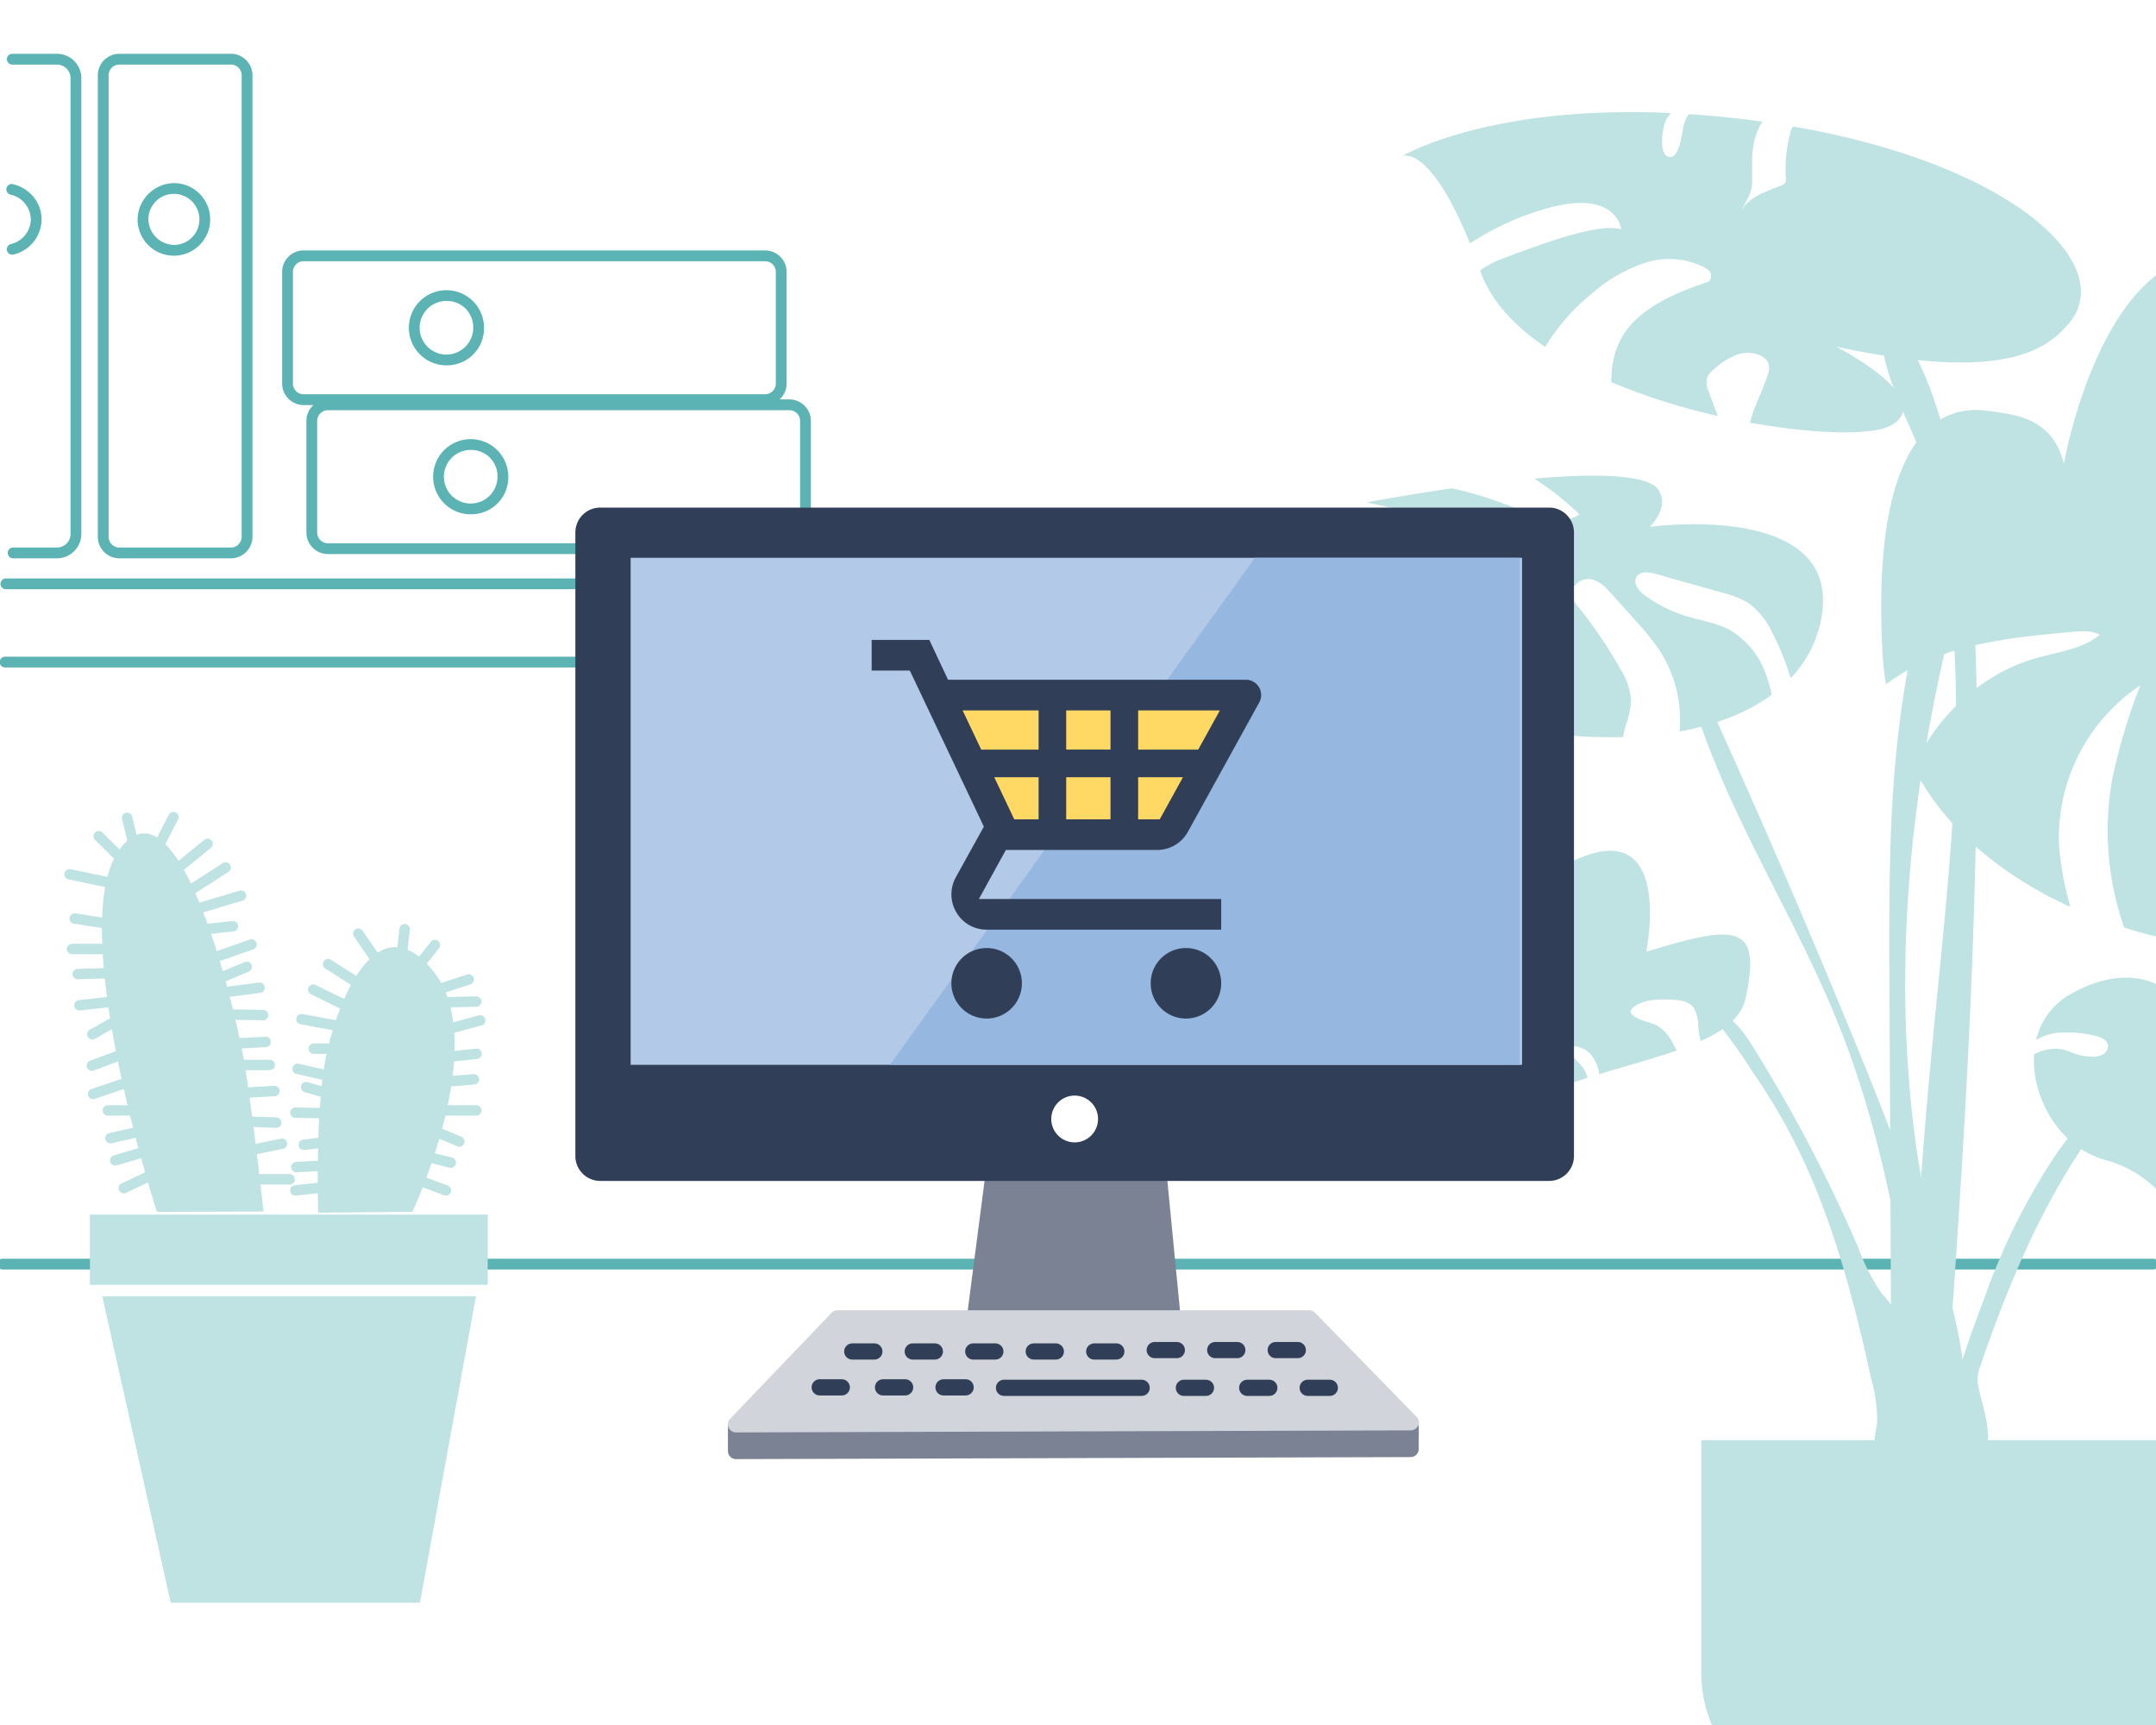<svg xmlns="http://www.w3.org/2000/svg" xmlns:xlink="http://www.w3.org/1999/xlink" width="400" height="320" viewBox="0 0 400 320"><rect x="0" y="0" width="400" height="320" fill="#333333" stroke="none"/><defs><clipPath id="a"><rect width="231.323" height="314.51" fill="#bfe2e2"/></clipPath><clipPath id="c"><rect width="400" height="320"/></clipPath></defs><g id="b" clip-path="url(#c)"><rect width="400" height="320" fill="#fff"/><path d="M399,1H0A1,1,0,0,1-1,0,1,1,0,0,1,0-1H399a1,1,0,0,1,1,1A1,1,0,0,1,399,1Z" transform="translate(0.5 234.5)" fill="#5bb3b3"/><path d="M3-1H23.688a4,4,0,0,1,4,4V88.594a4,4,0,0,1-4,4H3a4,4,0,0,1-4-4V3A4,4,0,0,1,3-1ZM23.688,90.594a2,2,0,0,0,2-2V3a2,2,0,0,0-2-2H3A2,2,0,0,0,1,3V88.594a2,2,0,0,0,2,2Z" transform="translate(19.148 10.979)" fill="#5bb3b3"/><path d="M27.656,20.385a6.735,6.735,0,1,1-6.968,6.731A6.86,6.86,0,0,1,27.656,20.385Zm0,11.463a4.737,4.737,0,1,0-4.968-4.731A4.859,4.859,0,0,0,27.656,31.848Z" transform="translate(4.836 13.584)" fill="#5bb3b3"/><path d="M9.37,93.594H1.239a1,1,0,1,1,0-2H9.37A2.533,2.533,0,0,0,11.9,89.063V4.531A2.533,2.533,0,0,0,9.37,2H1.086a1,1,0,1,1,0-2H9.37A4.536,4.536,0,0,1,13.9,4.531V89.063A4.536,4.536,0,0,1,9.37,93.594Z" transform="translate(1.192 9.979)" fill="#5bb3b3"/><path d="M1.095,33.636a1,1,0,0,1-.245-1.97,4.781,4.781,0,0,0,3.689-4.574A4.77,4.77,0,0,0,.771,22.5a1,1,0,0,1,.459-1.947,7.031,7.031,0,0,1,3.788,2.34,6.61,6.61,0,0,1,1.522,4.2,6.778,6.778,0,0,1-5.2,6.512A1,1,0,0,1,1.095,33.636Z" transform="translate(1.177 13.609)" fill="#5bb3b3"/><path d="M3-1H88.594a4,4,0,0,1,4,4V23.688a4,4,0,0,1-4,4H3a4,4,0,0,1-4-4V3A4,4,0,0,1,3-1ZM88.594,25.688a2,2,0,0,0,2-2V3a2,2,0,0,0-2-2H3A2,2,0,0,0,1,3V23.688a2,2,0,0,0,2,2Z" transform="translate(53.344 47.454)" fill="#5bb3b3"/><path d="M70.594,51.2a6.971,6.971,0,1,1,6.731-6.968A6.86,6.86,0,0,1,70.594,51.2Zm0-11.935a4.973,4.973,0,1,0,4.731,4.967A4.859,4.859,0,0,0,70.594,39.262Z" transform="translate(12.472 16.569)" fill="#5bb3b3"/><path d="M3-1H88.594a4,4,0,0,1,4,4V23.688a4,4,0,0,1-4,4H3a4,4,0,0,1-4-4V3A4,4,0,0,1,3-1ZM88.594,25.688a2,2,0,0,0,2-2V3a2,2,0,0,0-2-2H3A2,2,0,0,0,1,3V23.688a2,2,0,0,0,2,2Z" transform="translate(57.846 75.093)" fill="#5bb3b3"/><path d="M74.42,74.682a6.971,6.971,0,1,1,6.731-6.968A6.86,6.86,0,0,1,74.42,74.682Zm0-11.935a4.973,4.973,0,1,0,4.731,4.967A4.859,4.859,0,0,0,74.42,62.747Z" transform="translate(13.148 20.722)" fill="#5bb3b3"/><path d="M160.225,99.219H-.371a1,1,0,0,1-1-1,1,1,0,0,1,1-1h159.6V84.7H-.222a1,1,0,0,1-1-1,1,1,0,0,1,1-1H160.225a1,1,0,0,1,1,1V98.219A1,1,0,0,1,160.225,99.219Z" transform="translate(1.314 24.605)" fill="#5bb3b3"/><g transform="translate(213.609 20.801)" clip-path="url(#a)"><path d="M122.848,63.461c-2.089-10.347-5.325-24.831-12.657-32.685-5.282,4.116,5.227,22.062,6.77,27.772a162.755,162.755,0,0,1,5.214,34.888c1.131,24.177-1.927,48.325-4.215,72.421q-3.575,37.669-4.649,75.522l6.472.17c3.2-43.4,6.3-86.85,6.49-130.367.069-15.976-.266-32.059-3.425-47.72" transform="translate(26.884 7.61)" fill="#bfe2e2"/><path d="M126.01,199.756c-2.061-15.06-7.646-29.385-13.367-43.468Q98.276,120.926,82.4,86.2l-3.333-4.326c5.287,23.789,19.738,44.4,28.826,67.012,10.092,25.109,13.437,52.331,16.694,79.2a2.8,2.8,0,0,0,2.518-.422c.087-9.317.172-18.674-1.091-27.907" transform="translate(19.551 20.247)" fill="#bfe2e2"/><path d="M120.308,195.918a20.248,20.248,0,0,0-1.981-5.635,48.786,48.786,0,0,0-3.29-4.23,37.957,37.957,0,0,1-4.288-8.41A277.478,277.478,0,0,0,91.341,140.6c-2.072-3.4-4.869-7.173-8.848-7.176a86.486,86.486,0,0,1,8.064,10.725c1.382,2.051,2.764,4.1,4.065,6.205A112.1,112.1,0,0,1,103.5,168.3c4.283,10.879,7.149,22.252,9.65,33.654a29.584,29.584,0,0,1,1.118,7.743c-.075,1.621-.79,3.551-.43,5.161.419,1.872,1.507,2.418,3.247,3.028.877.308,8.9,1.3,8.959,1.55q-2.866-11.761-5.734-23.524" transform="translate(20.399 32.995)" fill="#bfe2e2"/><path d="M136.7,51.307c-5.471.165-10.43,3.65-13.62,8.1s-4.872,9.78-6.284,15.068a197.438,197.438,0,0,0-5.476,29.165c-1.67,15.065-1.6,30.262-1.528,45.419q.211,44.541.422,89.082l14.5,9.557c-1.89-8.5-.378-17.37-1.049-26.053-.676-8.758-3.556-17.169-5.673-25.7a176.634,176.634,0,0,1-4.309-26.018c-3.131-33.305,1.578-67.018,10.638-99.22,2.147-7.626,5.217-16.005,12.376-19.4" transform="translate(27.144 12.687)" fill="#bfe2e2"/><path d="M201.485,78.127l-9.721-5.187c-4.067-2.17-8.851-4.388-13.093-2.587-1.52.646-3.273,1.772-4.639.844a2.553,2.553,0,0,1-.422-3.388,6.467,6.467,0,0,1,2.995-2.205,33.378,33.378,0,0,1,27.311.5c-3.315-29.7-19.791-44.453-32.56-45.008-21.973-.955-28.9,38.932-28.9,38.932-2.149-8.837-9.66-9.148-13.852-9.792-12.286-1.891-21.6,9.879-19.824,44.425a57.9,57.9,0,0,0,.66,6.263,37.816,37.816,0,0,1,8.18-4.624c8.253-3.4,17.3-4.258,26.183-5.08,1.8-.167,3.721-.314,5.335.508-3.242,2.677-7.681,3.186-11.728,4.319-10.179,2.854-18.565,10.723-22.868,20.336,6.894,13.133,18.732,21.112,29.123,25.845a55.849,55.849,0,0,1-2.107-11.463,33.911,33.911,0,0,1,15.076-29.627,107.953,107.953,0,0,0-5.219,17.442,54.509,54.509,0,0,0,2.221,27.465,74.017,74.017,0,0,0,10.556,2.593s13.852-2.389,20.063,5.255a246.3,246.3,0,0,0,13.329-34.139,52.571,52.571,0,0,0-14.126-9.275,20.532,20.532,0,0,1-6.107-3.723c-1.679-1.71-2.647-4.375-1.65-6.556,1.162-2.543,4.4-3.39,7.192-3.229,7.305.423,13.483,5.529,17.7,11.611a140.573,140.573,0,0,0,3.888-28.754c-.992-.607-2-1.171-2.991-1.7" transform="translate(26.845 5.212)" fill="#bfe2e2"/><path d="M109.863,2.672a1.785,1.785,0,0,0-.422.732,25.962,25.962,0,0,0-.939,8.989,1.376,1.376,0,0,1-.085.646,1.358,1.358,0,0,1-.781.569c-2.749,1.1-5.9,2.044-7.36,4.619,1.025-2.21,1.936-3.057,1.966-5.507.032-2.641-.215-5.138.491-7.736a12.3,12.3,0,0,1,1.392-3.214c-.141-.019-.276-.042-.417-.061C99.073,1.074,94.7.645,90.574.372c-.041.041-.1.069-.135.114a6.173,6.173,0,0,0-1.068,2.856c-.268,1.259-.788,5.641-2.76,4.912-1.757-.651-.993-5.472-.4-6.7A6.131,6.131,0,0,1,87.16.176C53.2-1.4,37.311,8.157,37.311,8.157s5.063-2.411,12.575,16.211a50.839,50.839,0,0,1,14.3-6.523c11.345-3.211,13.577,2.2,13.733,3.926C73.606,20.213,60,25.689,55.7,27.264a18.64,18.64,0,0,0-3.93,2.089c.036.1.072.2.109.3,1.9,5.371,6.244,10,11.959,13.9a38.639,38.639,0,0,1,8.918-10.112,27.983,27.983,0,0,1,9.664-5.493,14.511,14.511,0,0,1,10.967.847c.629.35,1.291.888,1.242,1.583-.031.442-.223,1.007-.652,1.145C79.286,36.247,76.15,42.381,76.1,50.092a119.948,119.948,0,0,0,19.759,6.274C95.3,54.882,94.743,53.4,94.2,51.909a4.017,4.017,0,0,1-.324-2.642,3.836,3.836,0,0,1,1.241-1.539,13.546,13.546,0,0,1,4.177-2.669,5.742,5.742,0,0,1,4.818.272,2.586,2.586,0,0,1,1.156,1.277,3.4,3.4,0,0,1-.158,2.155c-.944,2.985-2.513,5.835-3.272,8.833,12.346,2.251,22.954,2.391,26.233.478,8.6-5.015-10.27-14.57-10.27-14.57,31.288,6.688,38.932.478,42.991-4.06,9.664-10.8-9.76-29.66-50.929-36.774" transform="translate(9.226 0)" fill="#bfe2e2"/><path d="M158.814,131.092l-1.912.716s-6.688-6.926-18.869,0a13,13,0,0,0-6.327,8.479,9.826,9.826,0,0,1,3.849-1.322,21.613,21.613,0,0,1,6.809.486c1.152.221,2.553.731,2.657,1.9a1.8,1.8,0,0,1-.969,1.633,3.886,3.886,0,0,1-1.941.405,9.693,9.693,0,0,1-2.971-.471c-.863-.281-1.688-.682-2.573-.879a7.851,7.851,0,0,0-5.256.934c-.521,8.129,4.811,17.344,13.411,19.647,13.376,3.582,16.241,18.868,14.57,9.553s21.734-9.315,21.975-22.212-22.451-18.869-22.451-18.869" transform="translate(32.462 31.833)" fill="#bfe2e2"/><path d="M92.458,63.572s3.521-3.344,1.848-6.448c-1.216-3.275-11.118-3.562-23.288-2.507a53.373,53.373,0,0,1,8.422,6.636,7.717,7.717,0,0,1-5.9,1A29.23,29.23,0,0,1,67.761,60.2a70.7,70.7,0,0,0-12-3.784c-5.519.8-10.984,1.715-15.9,2.632q6.5,1.25,12.865,3.088c2.021.589,4.5,1.978,4.026,4.027-4.534-.166-8.776-2.118-13.093-3.509A61.99,61.99,0,0,0,33.34,60.33c-5.307,1.1-9.423,2.1-11.4,2.764C-3.618,71.693.2,85.545.2,85.545s0-10.27,11.943-5.255a219.783,219.783,0,0,0,20.6,10.078A71.63,71.63,0,0,0,39.687,79.42a7.261,7.261,0,0,1,1.575-2.264,2.381,2.381,0,0,1,2.572-.455c1.074.576,1.236,2.037,1.157,3.253a20.913,20.913,0,0,1-1.806,7.236c-.944,2.09-2.228,4.03-3.358,6.028a158.49,158.49,0,0,0,22.487,6.738,90.1,90.1,0,0,0,4.712-22.107l2.665.587a2.021,2.021,0,0,1,1.115.5,1.909,1.909,0,0,1,.375.873,25.644,25.644,0,0,1-.494,12.27,61.678,61.678,0,0,1-3.228,8.891,101.282,101.282,0,0,0,20.033,1.6c.155-.731.324-1.458.529-2.177A16.794,16.794,0,0,0,89,95.732a12.469,12.469,0,0,0-2.021-5.854A84.353,84.353,0,0,0,79.3,78.516a4.85,4.85,0,0,1-1.27-2.362c-.19-1.719,1.736-3.139,3.445-2.879,1.631.248,2.866,1.554,3.966,2.783l4.379,4.892a46.928,46.928,0,0,1,4.523,5.607,23.8,23.8,0,0,1,3.653,14.97c6.965-1.262,12.731-3.6,17.105-6.824a27.139,27.139,0,0,0-.948-3.378,15.579,15.579,0,0,0-6.732-8.581c-2.521-1.387-5.448-1.782-8.2-2.626a25.8,25.8,0,0,1-7.653-3.834c-1.109-.811-2.259-2.208-1.578-3.4.656-1.145,2.342-.942,3.612-.584l12.308,3.472a16.793,16.793,0,0,1,4.98,2,14.248,14.248,0,0,1,4.271,5.355,45.606,45.606,0,0,1,3.436,8.505,21.494,21.494,0,0,0,5.326-9.433c6.209-23.884-31.465-18.629-31.465-18.629" transform="translate(0 13.371)" fill="#bfe2e2"/><path d="M81.639,128.594s5.378-26.033-13.83-16.719-31.5,38.214-24.841,57.561c5.927-9.388,16.983-14.037,27.814-17.472a7.849,7.849,0,0,0-.773-1.729,11.96,11.96,0,0,0-4.343-3.6,4.785,4.785,0,0,1,5.477.767,7.053,7.053,0,0,1,1.787,3.9c5.12-1.562,10.1-2.906,14.381-4.4l-.579-1.039a8.858,8.858,0,0,0-2.637-3.319c-1.594-1.03-3.8-1.008-5.121-2.374a.776.776,0,0,1-.258-.473.806.806,0,0,1,.314-.577c1.766-1.7,4.5-1.729,6.946-1.659,1.636.047,3.51.212,4.483,1.528a6.544,6.544,0,0,1,.814,3.416,16.821,16.821,0,0,0,.478,2.759c4.445-2.006,7.557-4.44,8.327-7.966,3.073-14.092-2.049-13.614-18.44-8.6" transform="translate(10.174 27.167)" fill="#bfe2e2"/><path d="M81.8,240.721a25.019,25.019,0,0,0,24.946,24.946h41.187a25.019,25.019,0,0,0,24.947-24.946v-43.2H81.8Z" transform="translate(20.228 48.843)" fill="#bfe2e2"/><path d="M156.353,138.275c1.61,1.392.024,4.027-1.486,5.537-14.662,14.657-23.514,34.481-30.333,54.43a7.282,7.282,0,0,0-.572,3.257c.5,3.739,4.027,11.531.076,15.146-2.563,2.345-4.382,0-5.1-3.191-1.706-7.613,4.019-21.406,6.566-28.453a121.061,121.061,0,0,1,12.808-25.553c1.293-1.958,16.575-22.439,18.036-21.173" transform="translate(29.336 34.179)" fill="#bfe2e2"/></g><g transform="translate(0 26.951)"><path d="M136.552,236.18V231.8l18.826-15.281h87.515L261.719,231.8v4Z" transform="translate(0 6.047)" fill="#9aa2b0"/><path d="M136.552,236.18V231.8l18.826-15.281h87.515L261.719,231.8v4Z" transform="translate(0 6.047)" fill="#7a8293"/><path d="M136.552,237.68a1.5,1.5,0,0,1-1.5-1.5V231.8a1.5,1.5,0,0,1,.555-1.165l18.826-15.281a1.5,1.5,0,0,1,.945-.335h87.515a1.5,1.5,0,0,1,.945.335l18.826,15.281a1.5,1.5,0,0,1,.555,1.165v4a1.5,1.5,0,0,1-1.5,1.5l-125.167.378Zm1.5-5.166v2.161l122.167-.369v-1.792l-17.858-14.5H155.91Z" transform="translate(0 6.047)" fill="#7a8293"/><path d="M183.04,186.313l-3.968,30.556h40.2l-2.975-30.556Z" transform="translate(0 2.9)" fill="#7a8293"/><path d="M111.361,64.163H287.4a4.614,4.614,0,0,1,4.614,4.614V184.458a4.614,4.614,0,0,1-4.614,4.614H111.361a4.614,4.614,0,0,1-4.614-4.614V68.777a4.614,4.614,0,0,1,4.614-4.614" transform="translate(0 3.047)" fill="#313e58"/><path d="M0,0H165.387V94.057H0Z" transform="translate(117 76.524)" fill="#b2cae7"/><path d="M199.38,173.242a4.339,4.339,0,1,1-4.339,4.338,4.338,4.338,0,0,1,4.339-4.338" transform="translate(0 3.047)" fill="#fff"/><path d="M136.552,231.222l18.826-19.657h87.515l18.826,19.283Z" transform="translate(0 6.047)" fill="#d1d5db"/><path d="M136.552,232.722a1.5,1.5,0,0,1-1.083-2.538l18.826-19.657a1.5,1.5,0,0,1,1.083-.462h87.515a1.5,1.5,0,0,1,1.073.452L262.792,229.8a1.5,1.5,0,0,1-1.069,2.548l-125.167.374Zm19.466-19.657-15.943,16.646,118.093-.353-15.907-16.294Z" transform="translate(0 6.047)" fill="#d1d5db"/><path d="M4.1,1.5H0A1.5,1.5,0,0,1-1.5,0,1.5,1.5,0,0,1,0-1.5H4.1A1.5,1.5,0,0,1,5.6,0,1.5,1.5,0,0,1,4.1,1.5Z" transform="translate(158.122 223.759)" fill="#313e58"/><path d="M4.1,1.5H0A1.5,1.5,0,0,1-1.5,0,1.5,1.5,0,0,1,0-1.5H4.1A1.5,1.5,0,0,1,5.6,0,1.5,1.5,0,0,1,4.1,1.5Z" transform="translate(169.344 223.759)" fill="#313e58"/><path d="M4.1,1.5H0A1.5,1.5,0,0,1-1.5,0,1.5,1.5,0,0,1,0-1.5H4.1A1.5,1.5,0,0,1,5.6,0,1.5,1.5,0,0,1,4.1,1.5Z" transform="translate(180.567 223.759)" fill="#313e58"/><path d="M4.1,1.5H0A1.5,1.5,0,0,1-1.5,0,1.5,1.5,0,0,1,0-1.5H4.1A1.5,1.5,0,0,1,5.6,0,1.5,1.5,0,0,1,4.1,1.5Z" transform="translate(152.078 230.414)" fill="#313e58"/><path d="M4.1,1.5H0A1.5,1.5,0,0,1-1.5,0,1.5,1.5,0,0,1,0-1.5H4.1A1.5,1.5,0,0,1,5.6,0,1.5,1.5,0,0,1,4.1,1.5Z" transform="translate(163.829 230.414)" fill="#313e58"/><path d="M4.1,1.5H0A1.5,1.5,0,0,1-1.5,0,1.5,1.5,0,0,1,0-1.5H4.1A1.5,1.5,0,0,1,5.6,0,1.5,1.5,0,0,1,4.1,1.5Z" transform="translate(175.052 230.414)" fill="#313e58"/><path d="M4.1,1.5H0A1.5,1.5,0,0,1-1.5,0,1.5,1.5,0,0,1,0-1.5H4.1A1.5,1.5,0,0,1,5.6,0,1.5,1.5,0,0,1,4.1,1.5Z" transform="translate(219.642 230.5)" fill="#313e58"/><path d="M4.1,1.5H0A1.5,1.5,0,0,1-1.5,0,1.5,1.5,0,0,1,0-1.5H4.1A1.5,1.5,0,0,1,5.6,0,1.5,1.5,0,0,1,4.1,1.5Z" transform="translate(231.394 230.5)" fill="#313e58"/><path d="M4.1,1.5H0A1.5,1.5,0,0,1-1.5,0,1.5,1.5,0,0,1,0-1.5H4.1A1.5,1.5,0,0,1,5.6,0,1.5,1.5,0,0,1,4.1,1.5Z" transform="translate(242.616 230.5)" fill="#313e58"/><path d="M25.533,1.5H0A1.5,1.5,0,0,1-1.5,0,1.5,1.5,0,0,1,0-1.5H25.533a1.5,1.5,0,0,1,1.5,1.5A1.5,1.5,0,0,1,25.533,1.5Z" transform="translate(186.274 230.5)" fill="#313e58"/><path d="M4.1,1.5H0A1.5,1.5,0,0,1-1.5,0,1.5,1.5,0,0,1,0-1.5H4.1A1.5,1.5,0,0,1,5.6,0,1.5,1.5,0,0,1,4.1,1.5Z" transform="translate(191.79 223.759)" fill="#313e58"/><path d="M4.1,1.5H0A1.5,1.5,0,0,1-1.5,0,1.5,1.5,0,0,1,0-1.5H4.1A1.5,1.5,0,0,1,5.6,0,1.5,1.5,0,0,1,4.1,1.5Z" transform="translate(203.012 223.759)" fill="#313e58"/><path d="M4.1,1.5H0A1.5,1.5,0,0,1-1.5,0,1.5,1.5,0,0,1,0-1.5H4.1A1.5,1.5,0,0,1,5.6,0,1.5,1.5,0,0,1,4.1,1.5Z" transform="translate(214.235 223.5)" fill="#313e58"/><path d="M4.1,1.5H0A1.5,1.5,0,0,1-1.5,0,1.5,1.5,0,0,1,0-1.5H4.1A1.5,1.5,0,0,1,5.6,0,1.5,1.5,0,0,1,4.1,1.5Z" transform="translate(225.458 223.5)" fill="#313e58"/><path d="M4.1,1.5H0A1.5,1.5,0,0,1-1.5,0,1.5,1.5,0,0,1,0-1.5H4.1A1.5,1.5,0,0,1,5.6,0,1.5,1.5,0,0,1,4.1,1.5Z" transform="translate(236.681 223.5)" fill="#313e58"/><path d="M604.764,2734.459H487.886l67.723-94.057h49.156v94.057Z" transform="translate(-322.782 -2563.877)" fill="#96b7df"/><path d="M604.764,2734.958H486.909l.57-.792,67.872-94.265h49.912v94.557h-.5Zm-115.9-1h115.4V2640.9h-48.4Z" transform="translate(-322.782 -2563.877)" fill="rgba(0,0,0,0)"/><path d="M-253.061-2503.741h55.342l-13.243,25.759h-30.18Z" transform="translate(427.19 2606.017)" fill="#ffd964"/><g transform="translate(161.721 91.761)"><path d="M164.9,77.39a6.51,6.51,0,0,0,5.72-3.367l13.24-24a2.833,2.833,0,0,0-2.472-4.208H126.125l-3.475-7.392h-10.7v5.685h7.081L132.767,73.06l-5.205,9.4a6.547,6.547,0,0,0,.116,6.522,6.468,6.468,0,0,0,5.606,3.19H176.8V86.491H131.842l5.007-9.1ZM134.7,63.9h8.221v7.8H138.4Zm21.565,7.8h-8.221V63.9h8.221Zm-8.221-20.2h8.221v7.267h-8.221ZM165.4,71.7h-4.007V63.9h8.314Zm7.136-12.928H161.395V51.507h15.156Zm-29.614-7.267v7.267H132.275l-3.446-7.267Z" transform="translate(-111.955 -38.427)" fill="#313e58"/><path d="M123.558,58.77a6.54,6.54,0,1,0,6.54,6.54,6.531,6.531,0,0,0-6.54-6.54" transform="translate(-102.229 -1.615)" fill="#313e58"/><path d="M136.271,58.77a6.54,6.54,0,1,0,6.543,6.54,6.528,6.528,0,0,0-6.543-6.54" transform="translate(-77.968 -1.615)" fill="#313e58"/></g></g><g transform="translate(11.941 150.6)"><rect width="73.805" height="13.033" transform="translate(4.74 74.712)" fill="#bfe2e2"/><path d="M71.336,84.457,60.947,141.305H14.705L2.008,84.457Z" transform="translate(5.023 5.405)" fill="#bfe2e2"/><path d="M22.764,72.028S37.506,40.761,26.586,27.3s-18.564,7.48-20.2,17.952S5.292,72.178,5.292,72.178Z" transform="translate(41.797 2.175)" fill="#bfe2e2"/><path d="M45.5,73.523S27.958,19.331,38.879,5.867s21.362,30.4,23,40.877,3.4,26.723,3.4,26.723Z" transform="translate(-28.332 0.68)" fill="#bfe2e2"/><path d="M5.674,4.67a.965.965,0,0,0,.521-1.778L.735-.6A.965.965,0,0,0-.3,1.028l5.46,3.49A.96.96,0,0,0,5.674,4.67Z" transform="translate(48.687 28.021)" fill="#bfe2e2"/><path d="M7.312,4.67a.965.965,0,0,0,.426-1.831L.641-.651A.965.965,0,1,0-.211,1.081l7.1,3.49A.961.961,0,0,0,7.312,4.67Z" transform="translate(45.957 32.758)" fill="#bfe2e2"/><path d="M8.406,2.676A.965.965,0,0,0,8.578.762L.388-.734a.965.965,0,1,0-.347,1.9l8.19,1.5A.971.971,0,0,0,8.406,2.676Z" transform="translate(43.773 38.244)" fill="#bfe2e2"/><path d="M.215,1.18h7.1a.965.965,0,0,0,0-1.93H.215a.965.965,0,1,0,0,1.93Z" transform="translate(46.055 43.719)" fill="#bfe2e2"/><path d="M10.044,3.424a.965.965,0,0,0,.214-1.906L.43-.726A.965.965,0,1,0,0,1.156L9.828,3.4A.968.968,0,0,0,10.044,3.424Z" transform="translate(43.052 47.459)" fill="#bfe2e2"/><path d="M10.6,1.385a.965.965,0,0,0,.019-1.929L.234-.75A.965.965,0,0,0,.2,1.179l10.381.206Z" transform="translate(42.618 55.59)" fill="#bfe2e2"/><path d="M5.856,2.829A.965.965,0,0,0,6.127.938L.486-.711A.965.965,0,0,0-.056,1.141L5.585,2.79A.965.965,0,0,0,5.856,2.829Z" transform="translate(44.632 50.849)" fill="#bfe2e2"/><path d="M4.051,6.744a.965.965,0,0,0,.794-1.513L1.009-.333A.965.965,0,1,0-.58.762L3.256,6.327A.964.964,0,0,0,4.051,6.744Z" transform="translate(54.335 22.409)" fill="#bfe2e2"/><path d="M.216,7.363a.965.965,0,0,0,.958-.86L1.85.32A.965.965,0,1,0-.068.11L-.744,6.293A.965.965,0,0,0,.11,7.357.976.976,0,0,0,.216,7.363Z" transform="translate(62.233 21.584)" fill="#bfe2e2"/><path d="M.214,5.714A.963.963,0,0,0,.97,5.35L4.58.816a.965.965,0,0,0-1.51-1.2L-.54,4.148A.965.965,0,0,0,.214,5.714Z" transform="translate(64.94 24.47)" fill="#bfe2e2"/><path d="M.215,3.241a.964.964,0,0,0,.3-.048L6.833,1.132A.965.965,0,0,0,6.234-.7L-.084,1.359a.965.965,0,0,0,.3,1.882Z" transform="translate(68.551 30.859)" fill="#bfe2e2"/><path d="M.214,1.385H.237l9.027-.206A.965.965,0,0,0,9.22-.75L.193-.544A.965.965,0,0,0,.214,1.385Z" transform="translate(67.197 34.981)" fill="#bfe2e2"/><path d="M.214,2.829A.966.966,0,0,0,.467,2.8L6.559,1.146a.965.965,0,1,0-.5-1.863L-.037.932a.965.965,0,0,0,.251,1.9Z" transform="translate(70.808 38.484)" fill="#bfe2e2"/><path d="M.214,1.8A.975.975,0,0,0,.32,1.792l5.641-.618a.965.965,0,1,0-.21-1.918L.11-.126A.965.965,0,0,0,.214,1.8Z" transform="translate(70.582 44.667)" fill="#bfe2e2"/><path d="M.214,1.592q.038,0,.077,0l5.19-.412A.965.965,0,0,0,5.328-.747L.138-.335A.965.965,0,0,0,.214,1.592Z" transform="translate(70.582 49.407)" fill="#bfe2e2"/><path d="M.215,1.18H8.339a.965.965,0,1,0,0-1.93H.215a.965.965,0,1,0,0,1.93Z" transform="translate(68.099 55.177)" fill="#bfe2e2"/><path d="M6.082,3.653A.965.965,0,0,0,6.457,1.8L.59-.674A.965.965,0,1,0-.16,1.1L5.707,3.577A.962.962,0,0,0,6.082,3.653Z" transform="translate(67.197 58.475)" fill="#bfe2e2"/><path d="M5.18,2.417a.965.965,0,0,0,.232-1.9L.448-.721A.965.965,0,0,0-.018,1.151L4.946,2.388A.967.967,0,0,0,5.18,2.417Z" transform="translate(66.52 63.627)" fill="#bfe2e2"/><path d="M6.307,3.447a.965.965,0,0,0,.337-1.869L.551-.689A.965.965,0,1,0-.122,1.119L5.971,3.386A.963.963,0,0,0,6.307,3.447Z" transform="translate(64.49 67.75)" fill="#bfe2e2"/><path d="M.214,2A.974.974,0,0,0,.335,2l6.544-.824A.965.965,0,1,0,6.638-.742L.094.082A.965.965,0,0,0,.214,2Z" transform="translate(44.181 60.742)" fill="#bfe2e2"/><path d="M.214,1.592l.054,0,7.446-.412A.965.965,0,1,0,7.608-.749L.162-.336A.965.965,0,0,0,.214,1.592Z" transform="translate(42.827 65.276)" fill="#bfe2e2"/><path d="M.214,2A.975.975,0,0,0,.318,2l7.673-.824A.965.965,0,1,0,7.784-.744L.112.08A.965.965,0,0,0,.214,2Z" transform="translate(42.601 69.192)" fill="#bfe2e2"/><path d="M.215,5.239a.961.961,0,0,0,.61-.218L5.791.962A.965.965,0,0,0,4.57-.532L-.4,3.528A.965.965,0,0,0,.215,5.239Z" transform="translate(21.41 5.707)" fill="#bfe2e2"/><path d="M.216,5.418a.96.96,0,0,0,.521-.153L7.329,1.026A.965.965,0,1,0,6.285-.6L-.307,3.642A.965.965,0,0,0,.216,5.418Z" transform="translate(23.112 10.113)" fill="#bfe2e2"/><path d="M.215,3.556a.965.965,0,0,0,.277-.041L8.428,1.139A.965.965,0,0,0,7.875-.709L-.062,1.667A.965.965,0,0,0,.215,3.556Z" transform="translate(24.652 15.322)" fill="#bfe2e2"/><path d="M.214,1.953A.975.975,0,0,0,.32,1.947l7.047-.773a.965.965,0,1,0-.21-1.918L.11.029a.965.965,0,0,0,.1,1.924Z" transform="translate(23.99 21.007)" fill="#bfe2e2"/><path d="M.215,4.478a.963.963,0,0,0,.317-.054L10,1.126A.965.965,0,0,0,9.363-.7L-.1,2.6A.965.965,0,0,0,.215,4.478Z" transform="translate(25.042 24.394)" fill="#bfe2e2"/><path d="M.214,2.514a.973.973,0,0,0,.125-.008L10.618,1.172A.965.965,0,1,0,10.37-.742L.091.593A.965.965,0,0,0,.214,2.514Z" transform="translate(25.719 32.419)" fill="#bfe2e2"/><path d="M.215,3.432a.962.962,0,0,0,.372-.075L5.974,1.105a.965.965,0,1,0-.744-1.78L-.157,1.576A.965.965,0,0,0,.215,3.432Z" transform="translate(28.22 28.55)" fill="#bfe2e2"/><path d="M.214,7.122A.965.965,0,0,0,1.071,6.6L4.154.659A.965.965,0,0,0,2.441-.229L-.642,5.713A.965.965,0,0,0,.214,7.122Z" transform="translate(16.953 0.75)" fill="#bfe2e2"/><path d="M1.693,7.245a.966.966,0,0,0,.938-1.194L1.152-.014A.965.965,0,0,0-.722.443L.756,6.508A.965.965,0,0,0,1.693,7.245Z" transform="translate(11.414 0.864)" fill="#bfe2e2"/><path d="M4.391,5.289a.965.965,0,0,0,.677-1.653L.892-.473A.965.965,0,1,0-.462.9L3.714,5.012A.962.962,0,0,0,4.391,5.289Z" transform="translate(6.19 4.344)" fill="#bfe2e2"/><path d="M6.758,2.538a.965.965,0,0,0,.2-1.91L.411-.73A.965.965,0,0,0,.019,1.16L6.561,2.518A.969.969,0,0,0,6.758,2.538Z" transform="translate(0.75 11.375)" fill="#bfe2e2"/><path d="M6.481,2.154A.965.965,0,0,0,6.628.236L.363-.739a.965.965,0,1,0-.3,1.907l6.264.974A.973.973,0,0,0,6.481,2.154Z" transform="translate(1.708 19.578)" fill="#bfe2e2"/><path d="M.215,1.18H5.9a.965.965,0,0,0,0-1.93H.215a.965.965,0,1,0,0,1.93Z" transform="translate(1.208 25.232)" fill="#bfe2e2"/><path d="M.214,1.336H.244l5.207-.156A.965.965,0,1,0,5.393-.75L.186-.594A.965.965,0,0,0,.214,1.336Z" transform="translate(2.274 29.733)" fill="#bfe2e2"/><path d="M.214,2.064A.975.975,0,0,0,.32,2.059l8.065-.885a.965.965,0,0,0-.21-1.918L.11.14a.965.965,0,0,0,.1,1.924Z" transform="translate(2.579 34.783)" fill="#bfe2e2"/><path d="M.216,4.274A.96.96,0,0,0,.688,4.15l5.5-3.094A.965.965,0,0,0,5.244-.626l-5.5,3.094A.965.965,0,0,0,.216,4.274Z" transform="translate(4.966 37.959)" fill="#bfe2e2"/><path d="M.215,2.948a.963.963,0,0,0,.335-.06L5.318,1.12A.965.965,0,1,0,4.647-.69L-.121,1.079a.965.965,0,0,0,.336,1.87Z" transform="translate(4.884 45.096)" fill="#bfe2e2"/><path d="M.215,3.162a.964.964,0,0,0,.309-.051L6.4,1.129A.965.965,0,0,0,5.782-.7L-.094,1.283A.965.965,0,0,0,.215,3.162Z" transform="translate(5.095 50.14)" fill="#bfe2e2"/><path d="M6.82,1.286a.965.965,0,0,0,.015-1.93L.23-.75A.965.965,0,1,0,.2,1.18L6.8,1.286Z" transform="translate(30.052 37.386)" fill="#bfe2e2"/><path d="M.214,1.581H.267l7.448-.4a.965.965,0,1,0-.1-1.927l-7.448.4A.965.965,0,0,0,.214,1.581Z" transform="translate(29.662 42.468)" fill="#bfe2e2"/><path d="M.215,1.2h0L7.941,1.18a.965.965,0,0,0,0-1.93L.213-.734a.965.965,0,0,0,0,1.93Z" transform="translate(30.174 46.741)" fill="#bfe2e2"/><path d="M.215,1.18H8.564a.965.965,0,0,0,0-1.93H.215a.965.965,0,0,0,0,1.93Z" transform="translate(7.85 55.177)" fill="#bfe2e2"/><path d="M.214,3.653A.968.968,0,0,0,.43,3.629L11.261,1.156a.965.965,0,0,0-.43-1.881L0,1.748A.965.965,0,0,0,.214,3.653Z" transform="translate(8.319 57.856)" fill="#bfe2e2"/><path d="M.214,3.241A.965.965,0,0,0,.488,3.2l7-2.061A.965.965,0,1,0,6.937-.711l-7,2.061A.965.965,0,0,0,.214,3.241Z" transform="translate(9.222 62.39)" fill="#bfe2e2"/><path d="M.216,3.859a.961.961,0,0,0,.413-.094L6.27,1.086A.965.965,0,0,0,5.442-.657L-.2,2.022A.965.965,0,0,0,.216,3.859Z" transform="translate(10.802 66.925)" fill="#bfe2e2"/><path d="M.214,1.592l.058,0,7-.412A.965.965,0,0,0,7.153-.748l-7,.412A.965.965,0,0,0,.214,1.592Z" transform="translate(31.77 51.571)" fill="#bfe2e2"/><path d="M8.791,1.489A.965.965,0,0,0,8.825-.44L.25-.749A.965.965,0,0,0,.18,1.179l8.575.309Z" transform="translate(30.528 57.135)" fill="#bfe2e2"/><path d="M.214,3.138a.969.969,0,0,0,.2-.02L9.888,1.16A.965.965,0,1,0,9.5-.73L.02,1.228a.965.965,0,0,0,.194,1.91Z" transform="translate(30.641 61.36)" fill="#bfe2e2"/><path d="M.215,1.18H9.8a.965.965,0,1,0,0-1.93H.215a.965.965,0,1,0,0,1.93Z" transform="translate(31.995 67.955)" fill="#bfe2e2"/></g></g></svg>